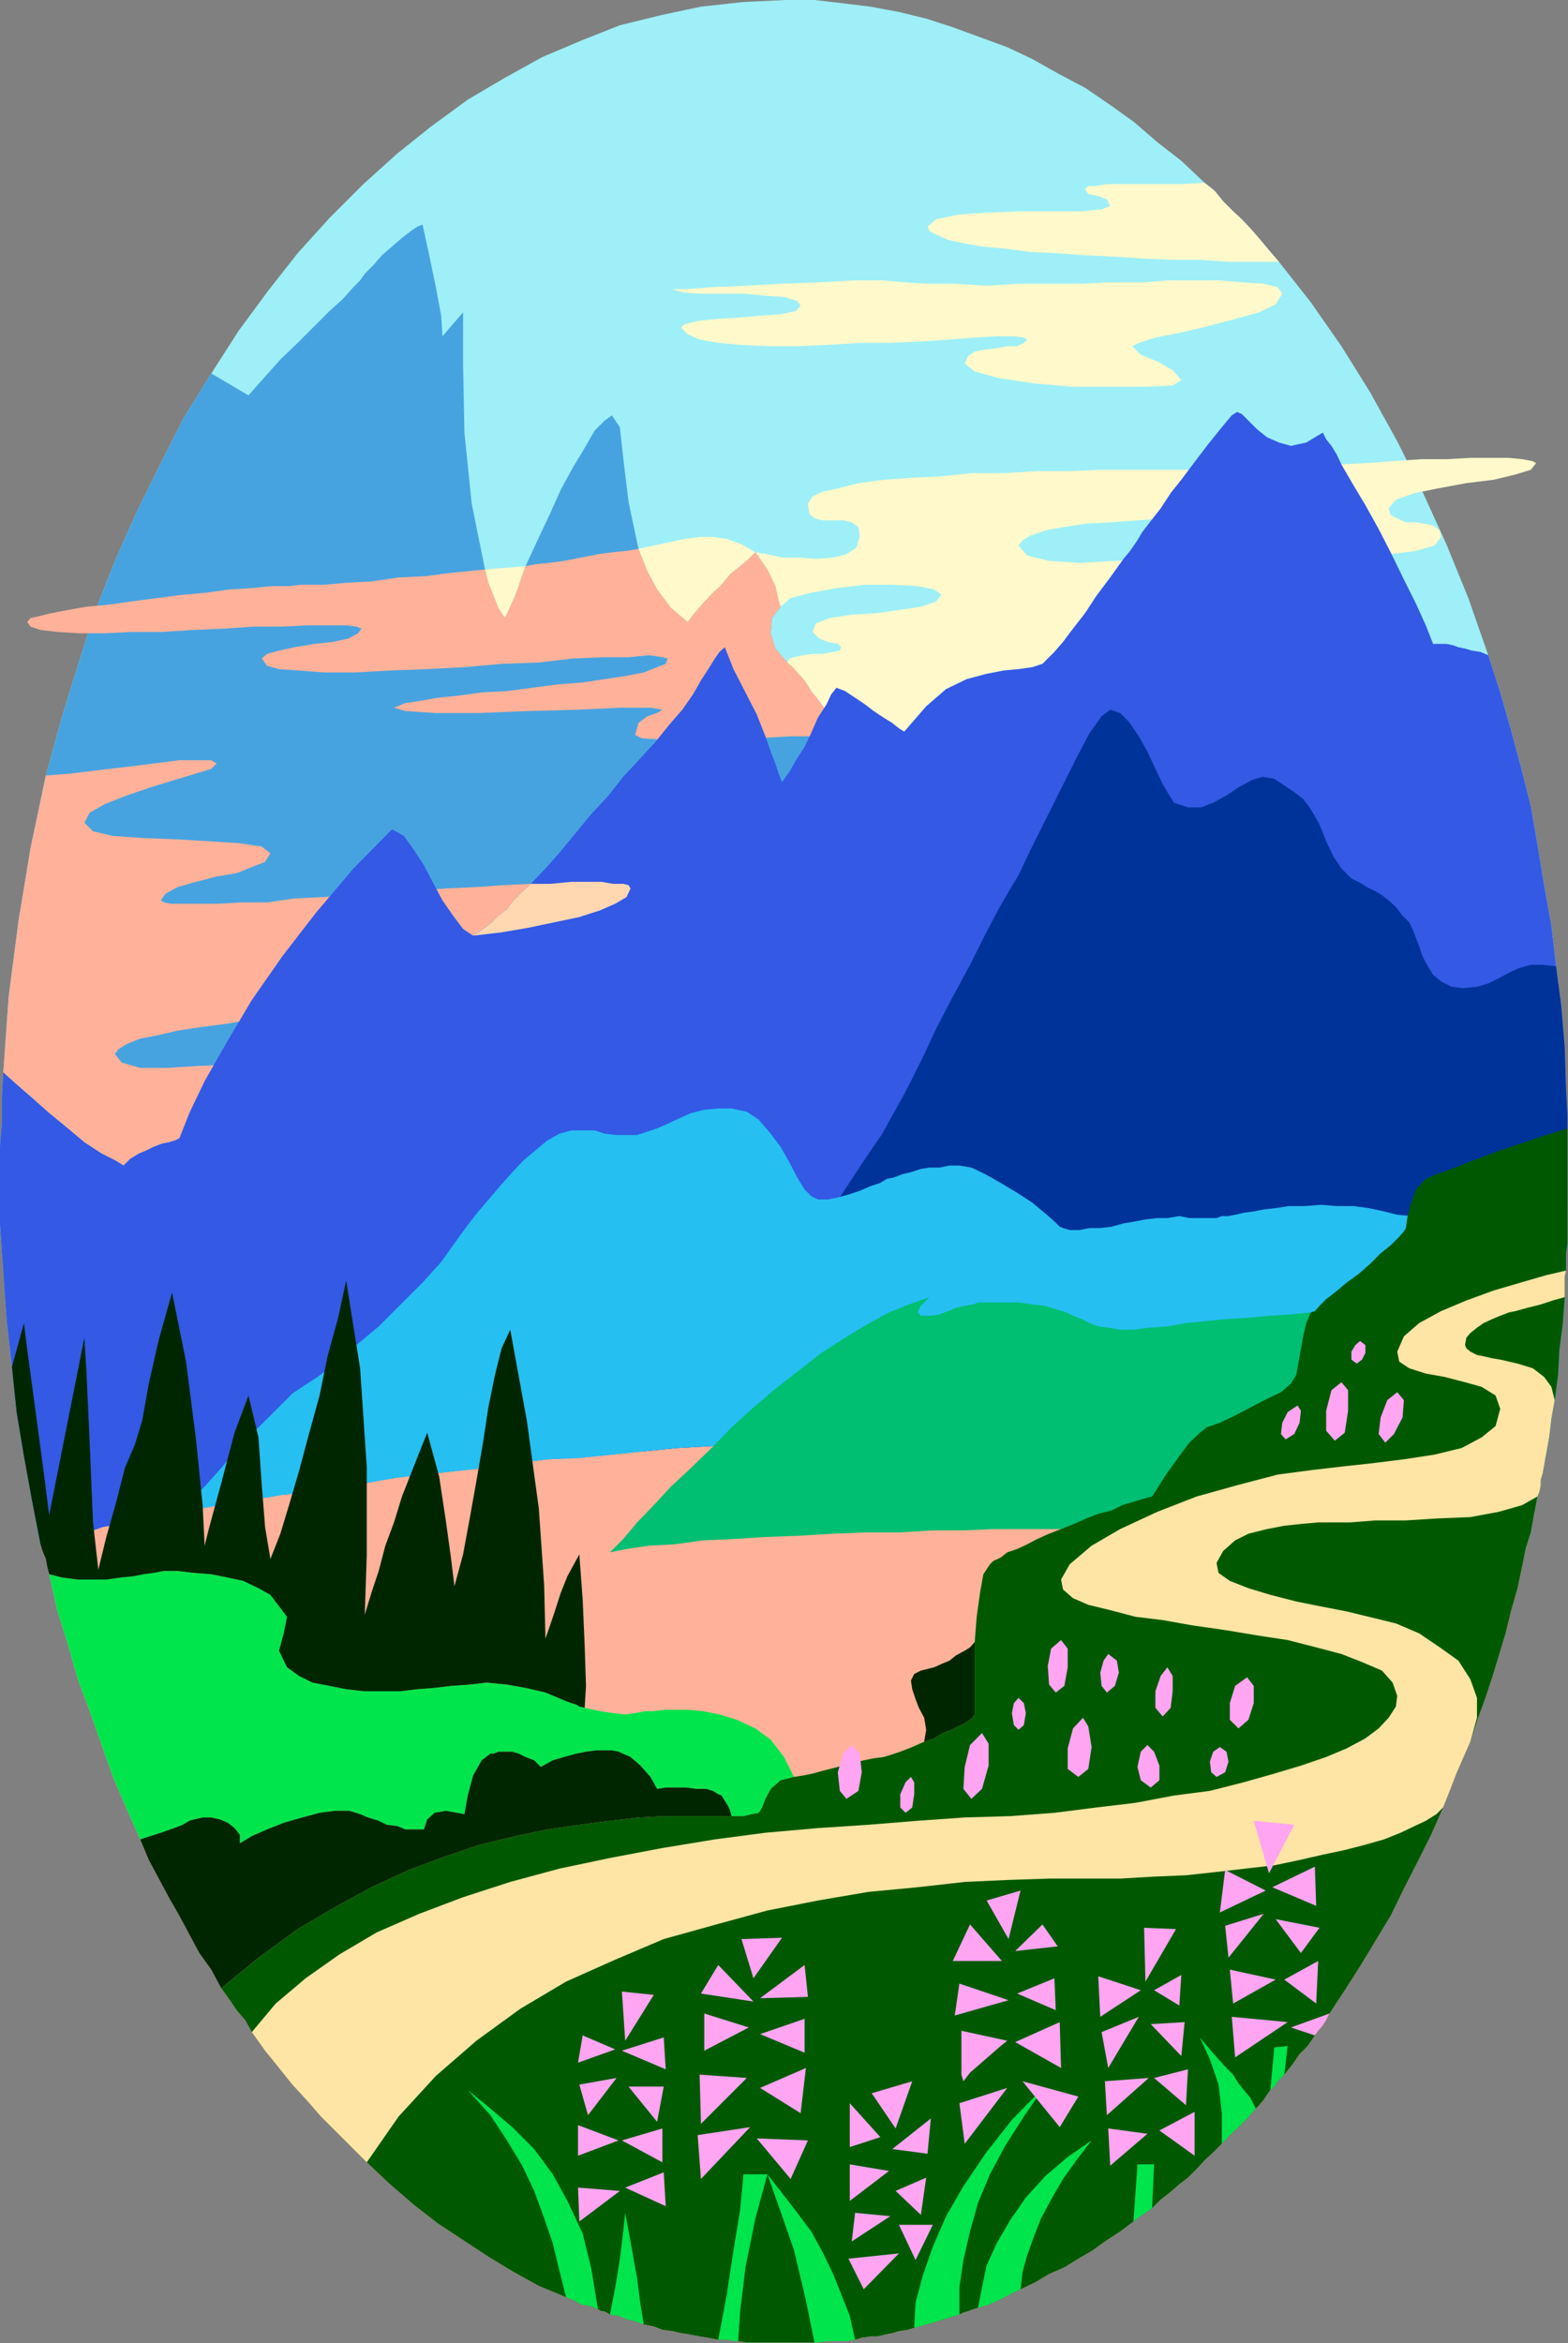 <?xml version="1.0" encoding="UTF-8" standalone="no"?>
<svg
   xmlns:ooo="http://xml.openoffice.org/svg/export"
   xmlns:dc="http://purl.org/dc/elements/1.1/"
   xmlns:cc="http://creativecommons.org/ns#"
   xmlns:rdf="http://www.w3.org/1999/02/22-rdf-syntax-ns#"
   xmlns:svg="http://www.w3.org/2000/svg"
   xmlns="http://www.w3.org/2000/svg"
   xmlns:sodipodi="http://sodipodi.sourceforge.net/DTD/sodipodi-0.dtd"
   xmlns:inkscape="http://www.inkscape.org/namespaces/inkscape"
   version="1.2"
   width="23.6mm"
   height="35.26mm"
   viewBox="0 0 2360 3526"
   preserveAspectRatio="xMidYMid"
   xml:space="preserve"
   id="svg267"
   sodipodi:docname="scn_mtn.svg"
   style="fill-rule:evenodd;stroke-width:28.222;stroke-linejoin:round"
   inkscape:version="0.92.5 (2060ec1f9f, 2020-04-08)"><rect x="0" y="0" width="2360" height="3526" fill="#808080" stroke="none"/><sodipodi:namedview
   pagecolor="#ffffff"
   bordercolor="#666666"
   borderopacity="1"
   objecttolerance="10"
   gridtolerance="10"
   guidetolerance="10"
   inkscape:pageopacity="0"
   inkscape:pageshadow="2"
   inkscape:window-width="664"
   inkscape:window-height="487"
   id="namedview269"
   showgrid="false"
   inkscape:zoom="0.2102413"
   inkscape:cx="44.598426"
   inkscape:cy="66.633069"
   inkscape:window-x="0"
   inkscape:window-y="0"
   inkscape:window-maximized="0"
   inkscape:current-layer="svg267" />
 <defs
   class="ClipPathGroup"
   id="defs8">
  <clipPath
   id="presentation_clip_path"
   clipPathUnits="userSpaceOnUse">
   <rect
   x="0"
   y="0"
   width="21000"
   height="29700"
   id="rect2" />
  </clipPath>
  <clipPath
   id="presentation_clip_path_shrink"
   clipPathUnits="userSpaceOnUse">
   <rect
   x="21"
   y="29"
   width="20958"
   height="29641"
   id="rect5" />
  </clipPath>
 </defs>
 <defs
   class="TextShapeIndex"
   id="defs12">
  <g
   ooo:slide="id1"
   ooo:id-list="id3"
   id="g10" />
 </defs>
 <defs
   class="EmbeddedBulletChars"
   id="defs44">
  <g
   id="bullet-char-template-57356"
   transform="matrix(4.8828125e-4,0,0,-4.8828125e-4,0,0)">
   <path
   d="M 580,1141 1163,571 580,0 -4,571 Z"
   id="path14"
   inkscape:connector-curvature="0" />
  </g>
  <g
   id="bullet-char-template-57354"
   transform="matrix(4.8828125e-4,0,0,-4.8828125e-4,0,0)">
   <path
   d="M 8,1128 H 1137 V 0 H 8 Z"
   id="path17"
   inkscape:connector-curvature="0" />
  </g>
  <g
   id="bullet-char-template-10146"
   transform="matrix(4.8828125e-4,0,0,-4.8828125e-4,0,0)">
   <path
   d="M 174,0 602,739 174,1481 1456,739 Z M 1358,739 309,1346 659,739 Z"
   id="path20"
   inkscape:connector-curvature="0" />
  </g>
  <g
   id="bullet-char-template-10132"
   transform="matrix(4.8828125e-4,0,0,-4.8828125e-4,0,0)">
   <path
   d="M 2015,739 1276,0 H 717 l 543,543 H 174 v 393 h 1086 l -543,545 h 557 z"
   id="path23"
   inkscape:connector-curvature="0" />
  </g>
  <g
   id="bullet-char-template-10007"
   transform="matrix(4.8828125e-4,0,0,-4.8828125e-4,0,0)">
   <path
   d="m 0,-2 c -7,16 -16,29 -25,39 l 381,530 c -94,256 -141,385 -141,387 0,25 13,38 40,38 9,0 21,-2 34,-5 21,4 42,12 65,25 l 27,-13 111,-251 280,301 64,-25 24,25 c 21,-10 41,-24 62,-43 C 886,937 835,863 770,784 769,783 710,716 594,584 L 774,223 c 0,-27 -21,-55 -63,-84 l 16,-20 C 717,90 699,76 672,76 641,76 570,178 457,381 L 164,-76 c -22,-34 -53,-51 -92,-51 -42,0 -63,17 -64,51 -7,9 -10,24 -10,44 0,9 1,19 2,30 z"
   id="path26"
   inkscape:connector-curvature="0" />
  </g>
  <g
   id="bullet-char-template-10004"
   transform="matrix(4.8828125e-4,0,0,-4.8828125e-4,0,0)">
   <path
   d="M 285,-33 C 182,-33 111,30 74,156 52,228 41,333 41,471 c 0,78 14,145 41,201 34,71 87,106 158,106 53,0 88,-31 106,-94 l 23,-176 c 8,-64 28,-97 59,-98 l 735,706 c 11,11 33,17 66,17 42,0 63,-15 63,-46 V 965 c 0,-36 -10,-64 -30,-84 L 442,47 C 390,-6 338,-33 285,-33 Z"
   id="path29"
   inkscape:connector-curvature="0" />
  </g>
  <g
   id="bullet-char-template-9679"
   transform="matrix(4.8828125e-4,0,0,-4.8828125e-4,0,0)">
   <path
   d="M 813,0 C 632,0 489,54 383,161 276,268 223,411 223,592 c 0,181 53,324 160,431 106,107 249,161 430,161 179,0 323,-54 432,-161 108,-107 162,-251 162,-431 0,-180 -54,-324 -162,-431 C 1136,54 992,0 813,0 Z"
   id="path32"
   inkscape:connector-curvature="0" />
  </g>
  <g
   id="bullet-char-template-8226"
   transform="matrix(4.8828125e-4,0,0,-4.8828125e-4,0,0)">
   <path
   d="m 346,457 c -73,0 -137,26 -191,78 -54,51 -81,114 -81,188 0,73 27,136 81,188 54,52 118,78 191,78 73,0 134,-26 185,-79 51,-51 77,-114 77,-187 0,-75 -25,-137 -76,-188 -50,-52 -112,-78 -186,-78 z"
   id="path35"
   inkscape:connector-curvature="0" />
  </g>
  <g
   id="bullet-char-template-8211"
   transform="matrix(4.8828125e-4,0,0,-4.8828125e-4,0,0)">
   <path
   d="M -4,459 H 1135 V 606 H -4 Z"
   id="path38"
   inkscape:connector-curvature="0" />
  </g>
  <g
   id="bullet-char-template-61548"
   transform="matrix(4.8828125e-4,0,0,-4.8828125e-4,0,0)">
   <path
   d="m 173,740 c 0,163 58,303 173,419 116,115 255,173 419,173 163,0 302,-58 418,-173 116,-116 174,-256 174,-419 0,-163 -58,-303 -174,-418 C 1067,206 928,148 765,148 601,148 462,206 346,322 231,437 173,577 173,740 Z"
   id="path41"
   inkscape:connector-curvature="0" />
  </g>
 </defs>
 <g
   id="g49"
   transform="translate(-9320,-13087)">
  <g
   id="id2"
   class="Master_Slide">
   <g
   id="bg-id2"
   class="Background" />
   <g
   id="bo-id2"
   class="BackgroundObjects" />
  </g>
 </g>
 <g
   class="SlideGroup"
   id="g265"
   transform="translate(-9320,-13087)">
  <g
   id="g263">
   <g
   id="container-id1">
    <g
   id="id1"
   class="Slide"
   clip-path="url(#presentation_clip_path)">
     <g
   class="Page"
   id="g259">
      <g
   class="Graphic"
   id="g257">
       <g
   id="id3">
        <rect
   class="BoundingBox"
   x="9320"
   y="13087"
   width="2360"
   height="3526"
   id="rect51"
   style="fill:none;stroke:none" />
        <defs
   id="defs56">
         <clipPath
   id="clip_path_1"
   clipPathUnits="userSpaceOnUse">
          <path
   d="m 9320,13087 h 2359 v 3525 H 9320 Z"
   id="path53"
   inkscape:connector-curvature="0" />
         </clipPath>
        </defs>
        <g
   clip-path="url(#clip_path_1)"
   id="g254">
         <path
   d="m 11642,15304 -28,-5 -28,-8 -31,-5 -28,-5 -33,-3 -30,-5 -33,-5 -33,-2 -33,-5 -33,-3 -36,-3 -36,-2 -35,-3 -36,-2 h -35 l -39,-3 h -48 l -51,-2 h -51 -50 -51 -51 l -54,2 h -50 l -54,3 -51,2 -53,3 -54,2 -50,3 -54,5 -53,3 -51,5 -48,5 -49,5 -48,2 -46,6 -48,7 -46,5 -46,5 -43,5 -46,8 -43,5 -43,8 -41,5 -41,7 -40,6 -38,7 -39,8 -27,5 -28,5 -26,5 -28,5 -23,8 -25,5 -23,5 -23,8 -13,-67 -12,-66 -11,-66 -7,-68 -8,-72 -5,-71 -5,-73 v -77 -38 l 3,-38 v -36 l 2,-38 8,-114 15,-115 18,-109 23,-109 23,-84 25,-81 25,-79 31,-79 33,-74 36,-73 35,-69 41,-66 41,-64 45,-61 44,-56 48,-53 51,-51 51,-46 50,-40 56,-41 56,-33 56,-31 59,-25 58,-23 61,-15 61,-13 64,-7 64,-3 h 43 l 43,5 41,5 43,8 41,10 40,13 41,15 41,15 38,18 41,23 38,20 38,26 35,25 36,31 36,28 35,33 15,12 13,16 15,15 13,12 15,16 13,15 15,18 13,15 48,61 46,66 43,69 41,74 38,76 36,79 33,81 30,86 18,56 16,56 15,56 15,59 10,58 10,61 11,61 7,61 8,61 5,61 2,61 3,61 v 18 15 15 18 13 13 15 13 23 22 l -3,23 v 26 l -2,10 v 10 10 10 l -3,41 -5,38 -2,38 -5,38 -5,28 -3,26 -5,28 z"
   id="path58"
   inkscape:connector-curvature="0"
   style="fill:#9eeff7;stroke:none" />
         <path
   d="m 11642,15304 -28,-5 -28,-8 -31,-5 -28,-5 -33,-3 -30,-5 -33,-5 -33,-2 -33,-5 -33,-3 -36,-3 -36,-2 -35,-3 -36,-2 h -35 l -39,-3 h -48 l -51,-2 h -51 -50 -51 -51 l -54,2 h -50 l -54,3 -51,2 -53,3 -54,2 -50,3 -54,5 -53,3 -51,5 -48,5 -49,5 -48,2 -46,6 -48,7 -46,5 -46,5 -43,5 -46,8 -43,5 -43,8 -41,5 -41,7 -40,6 -38,7 -39,8 -27,5 -28,5 -26,5 -28,5 -23,8 -25,5 -23,5 -23,8 -13,-67 -12,-66 -11,-66 -7,-68 -8,-72 -5,-71 -5,-73 v -77 -38 l 3,-38 v -36 l 2,-38 8,-114 15,-115 18,-109 23,-109 23,-84 25,-81 25,-79 31,-79 33,-74 36,-73 35,-69 41,-66 56,33 23,-26 25,-28 26,-25 25,-25 23,-23 20,-18 16,-18 10,-10 7,-10 13,-13 13,-15 15,-13 15,-13 13,-10 10,-7 8,-3 10,46 10,48 8,43 2,31 31,-36 v 79 l 2,102 11,107 20,99 5,20 8,20 7,18 10,15 8,-17 8,-18 7,-20 8,-23 18,-39 18,-38 17,-38 18,-33 18,-30 15,-26 15,-15 11,-8 12,18 5,46 8,66 15,71 13,33 15,28 21,28 25,21 10,-13 13,-15 15,-16 13,-12 13,-16 15,-12 13,-11 10,-10 18,26 12,25 5,23 3,8 -13,17 -2,23 7,23 18,21 8,7 7,8 11,12 10,16 12,15 13,18 13,18 13,17 20,26 20,23 16,17 15,16 15,12 15,16 10,15 13,15 10,15 8,16 8,12 7,11 8,12 13,18 17,20 18,23 21,23 20,23 23,23 20,20 20,23 18,28 18,31 18,33 15,33 15,30 16,23 15,15 18,11 20,10 23,10 25,8 23,12 23,13 20,13 16,17 15,21 18,23 20,25 20,23 18,25 18,21 15,18 13,12 13,15 15,18 18,26 18,23 20,25 18,23 20,18 15,10 21,7 25,13 31,15 28,16 28,17 23,16 15,18 z"
   id="path60"
   inkscape:connector-curvature="0"
   style="fill:#47a3e0;stroke:none" />
         <path
   d="m 11245,13481 -13,-15 -15,-18 -13,-15 -15,-16 -13,-12 -15,-15 -13,-16 -15,-12 -33,2 h -33 -30 -28 -23 l -18,3 h -10 l -5,5 5,7 15,3 13,5 5,10 -13,5 -30,3 h -44 -48 l -51,2 -43,3 -33,7 -13,11 3,7 10,5 18,8 23,5 28,5 33,3 38,5 40,2 41,3 43,2 46,3 43,2 h 44 l 43,3 h 41 z"
   id="path62"
   inkscape:connector-curvature="0"
   style="fill:#fff9cc;stroke:none" />
         <path
   d="m 10457,13918 -10,10 -13,11 -15,12 -13,16 -13,12 -15,16 -13,15 -10,13 -25,-21 -21,-28 -15,-28 -13,-33 23,-5 23,-5 23,-5 23,-3 h 20 l 21,3 22,8 z"
   id="path64"
   inkscape:connector-curvature="0"
   style="fill:#fff9cc;stroke:none" />
         <path
   d="m 10111,13939 -8,23 -7,20 -8,18 -8,17 -10,-15 -7,-18 -8,-20 -5,-20 z"
   id="path66"
   inkscape:connector-curvature="0"
   style="fill:#fff9cc;stroke:none" />
         <path
   d="m 10457,13918 18,26 12,25 5,23 3,8 15,-13 31,-8 38,-7 43,-5 h 41 l 38,2 25,5 11,8 -8,10 -23,8 -33,5 -36,5 -35,2 -33,5 -21,8 -5,13 10,10 13,5 15,3 5,5 -2,5 -10,2 -16,3 h -15 l -15,2 -13,3 -7,2 -3,6 8,7 7,8 11,12 10,16 12,15 13,18 13,18 13,17 h 10 l 12,-2 h 13 l 13,-3 h 13 10 l 10,-2 h 8 l 33,-38 30,-26 31,-15 30,-8 26,-5 22,-2 21,-3 15,-5 h 28 33 l 36,-2 35,-3 31,-5 28,-5 15,-10 8,-13 -3,-13 -10,-10 -13,-5 -15,-8 -18,-2 -12,-5 -11,-5 -2,-8 5,-8 15,-7 20,-5 26,-8 23,-8 20,-7 13,-8 5,-7 -13,-6 -33,-2 -48,2 -54,3 -53,3 -46,-3 -33,-8 -13,-15 6,-8 12,-7 23,-8 28,-5 33,-5 38,-2 39,-3 43,-3 h 40 39 38 33 28 23 12 5 l -5,3 -12,5 -13,13 -5,12 10,8 25,8 36,2 43,3 h 41 l 38,-5 28,-8 10,-13 -2,-10 -10,-7 -13,-3 -13,-2 h -15 l -13,-6 -10,-5 -3,-10 11,-13 28,-10 35,-7 43,-8 41,-5 33,-8 23,-7 8,-10 -5,-3 -16,-3 -20,-2 h -25 -33 l -36,2 h -38 l -43,3 -41,3 -43,2 h -44 l -40,3 -41,2 h -36 l -30,3 h -26 -25 -33 -41 -40 l -49,2 h -46 l -50,3 h -49 l -48,5 -43,2 -41,3 -38,5 -31,8 -23,5 -15,7 -7,11 2,15 8,7 12,3 h 16 15 l 13,3 10,7 2,15 -5,16 -15,10 -20,5 -26,2 -25,-2 h -26 l -22,-5 z"
   id="path68"
   inkscape:connector-curvature="0"
   style="fill:#fff9cc;stroke:none" />
         <path
   d="m 10332,13522 h 23 l 38,-3 49,-2 53,-3 56,-2 53,-3 h 46 l 33,3 33,2 h 41 l 48,3 48,-3 h 49 46 l 38,-2 h 28 28 l 35,-3 h 38 41 l 36,3 30,2 21,5 7,10 -10,16 -25,12 -36,10 -41,11 -43,10 -36,7 -25,8 -10,5 13,13 25,10 23,13 13,15 -13,8 -38,2 h -51 -61 l -59,-5 -53,-8 -36,-10 -15,-12 5,-11 10,-7 16,-3 17,-2 16,-3 h 15 l 10,-5 5,-5 -5,-3 -15,-2 h -26 l -33,2 -38,3 -43,3 -46,2 h -46 l -48,3 -48,2 h -43 l -41,-2 -33,-3 -28,-5 -18,-8 -10,-10 5,-5 20,-5 28,-3 33,-2 33,-3 31,-2 23,-5 7,-8 -5,-7 -20,-6 -28,-2 -33,-3 h -33 -33 l -26,-2 z"
   id="path70"
   inkscape:connector-curvature="0"
   style="fill:#fff9cc;stroke:none" />
         <path
   d="m 10281,13913 13,33 15,28 21,28 25,21 10,-13 13,-15 15,-16 13,-12 13,-16 15,-12 13,-11 10,-10 18,26 12,25 5,23 3,8 -13,17 -2,23 7,23 18,21 8,7 7,8 11,12 10,16 12,15 13,18 13,18 13,17 h -36 -46 l -51,3 h -53 l -51,2 h -41 l -28,-2 -10,-5 5,-18 13,-10 15,-5 8,-5 -18,-3 h -46 l -63,3 -74,2 -76,3 h -64 l -46,-3 -17,-5 5,-2 12,-5 21,-3 28,-5 30,-3 36,-5 38,-2 38,-5 38,-5 38,-3 33,-5 33,-5 26,-5 20,-8 13,-5 3,-8 -8,-2 -20,-3 -31,3 h -38 l -46,2 -51,6 -56,2 -56,5 -58,3 -54,2 -53,3 h -46 l -38,-3 -30,-2 -18,-5 -8,-11 8,-7 18,-5 23,-5 30,-5 28,-3 23,-5 15,-8 5,-7 -7,-3 -16,-2 h -25 -33 l -38,2 h -44 l -43,3 -48,2 -46,3 h -46 l -40,2 h -38 l -34,-2 -25,-3 -15,-5 -5,-7 5,-6 10,-2 20,-5 26,-5 28,-5 33,-3 35,-5 39,-5 38,-5 35,-3 36,-5 33,-2 30,-3 h 26 l 18,-2 h 12 23 l 33,-3 38,-2 41,-6 41,-2 38,-5 31,-3 20,-2 5,20 8,20 7,18 10,15 8,-17 8,-18 7,-20 8,-23 15,-3 21,-2 22,-3 26,-5 25,-5 23,-3 20,-2 z"
   id="path72"
   inkscape:connector-curvature="0"
   style="fill:#ffb299;stroke:none" />
         <path
   d="m 9590,14800 -6,3 -10,3 -10,2 -13,5 -10,5 -12,5 -13,8 -10,10 -13,-8 -20,-10 -26,-17 -25,-21 -28,-23 -26,-23 -23,-20 -20,-18 8,-114 15,-115 18,-109 23,-109 38,-3 41,-5 43,-5 40,-5 39,-5 h 28 20 l 8,5 -8,8 -23,7 -33,10 -36,11 -35,12 -33,13 -23,13 -8,15 13,13 30,7 44,3 50,2 51,3 46,3 33,5 13,10 -8,13 -18,7 -25,10 -30,5 -31,8 -28,8 -18,10 -7,10 5,3 10,2 h 18 25 28 l 36,-2 h 38 l 41,-6 43,-2 46,-3 45,-2 49,-5 45,-3 44,-2 43,-3 41,-2 h 30 l 31,-3 h 25 20 l 18,3 h 15 l 8,2 3,5 -6,13 -17,10 -23,10 -31,10 -38,8 -38,8 -41,7 -43,5 -43,5 -38,6 -38,2 -34,5 -27,3 -21,2 -13,3 -5,2 5,5 11,5 15,3 15,3 18,5 13,2 10,8 2,7 -5,11 -12,10 -23,10 -26,8 -30,5 -36,7 -35,5 -39,5 -38,6 -38,5 -33,5 -30,7 -26,5 -20,8 -13,8 -5,7 10,13 28,8 h 41 l 48,-3 46,-2 41,2 30,5 15,15 -2,18 -13,18 -23,15 -28,10 -30,11 -28,7 -23,5 z"
   id="path74"
   inkscape:connector-curvature="0"
   style="fill:#ffb299;stroke:none" />
         <path
   d="m 11560,14073 18,56 16,56 15,56 15,59 10,58 10,61 11,61 7,61 8,61 5,61 2,61 3,61 v 18 15 15 18 13 13 15 13 23 22 l -3,23 v 26 l -2,10 v 10 10 10 l -3,41 -5,38 -2,38 -5,38 -5,28 -3,26 -5,28 -5,28 -28,-5 -28,-8 -31,-5 -28,-5 -33,-3 -30,-5 -33,-5 -33,-2 -33,-5 -33,-3 -36,-3 -36,-2 -35,-3 -36,-2 h -35 l -39,-3 h -48 l -51,-2 h -51 -50 -51 -51 l -54,2 h -50 l -54,3 -51,2 -53,3 -54,2 -50,3 -54,5 -53,3 -51,5 -48,5 -49,5 -48,2 -46,6 -48,7 -46,5 -46,5 -43,5 -46,8 -43,5 -43,8 -41,5 -41,7 -40,6 -38,7 -39,8 -27,5 -28,5 -26,5 -28,5 -23,8 -25,5 -23,5 -23,8 -13,-67 -12,-66 -11,-66 -7,-68 -8,-72 -5,-71 -5,-73 v -77 -38 l 3,-38 v -36 l 2,-38 20,18 23,20 26,23 28,23 25,21 26,17 20,10 13,8 10,-10 13,-8 12,-5 10,-5 13,-5 10,-2 10,-3 6,-3 15,-38 23,-48 33,-58 38,-64 46,-66 51,-66 56,-66 58,-59 18,10 15,21 15,23 13,25 15,28 16,23 15,20 15,10 8,-5 10,-7 10,-8 10,-10 13,-10 10,-13 13,-13 13,-12 22,-23 23,-26 23,-28 23,-28 26,-28 22,-28 26,-28 23,-25 20,-25 20,-23 16,-23 12,-21 11,-17 10,-16 7,-10 8,-7 13,33 18,35 17,33 13,33 8,23 7,18 5,15 5,13 11,-15 10,-18 13,-20 10,-21 10,-23 13,-20 7,-15 8,-10 13,5 15,10 15,10 13,10 15,10 13,8 10,8 8,5 33,-38 30,-26 31,-15 30,-8 26,-5 22,-2 21,-3 15,-5 8,-8 10,-10 13,-15 15,-20 18,-23 17,-26 21,-28 20,-28 10,-12 11,-16 7,-12 10,-13 18,-23 15,-23 16,-20 15,-20 25,-33 21,-26 15,-18 8,-5 7,3 10,10 13,13 15,12 18,8 18,5 23,-5 25,-15 5,10 8,10 8,13 7,15 18,31 18,30 20,36 18,35 20,41 18,36 15,33 11,28 h 10 10 l 10,2 8,3 10,2 10,3 13,2 z"
   id="path76"
   inkscape:connector-curvature="0"
   style="fill:#3359e5;stroke:none" />
         <path
   d="m 11642,15304 -28,-5 -28,-8 -31,-5 -28,-5 -33,-3 -30,-5 -33,-5 -33,-2 -33,-5 -33,-3 -36,-3 -36,-2 -35,-3 -36,-2 h -35 l -39,-3 h -48 l -51,-2 h -51 -50 -51 -51 l -54,2 h -50 l -54,3 -51,2 -53,3 -54,2 -50,3 -54,5 -53,3 -51,5 -48,5 -49,5 -48,2 -46,6 -48,7 -46,5 -46,5 -43,5 -46,8 -43,5 -43,8 -41,5 -41,7 -40,6 -38,7 -39,8 -27,5 -28,5 -26,5 -28,5 -23,8 -25,5 -23,5 -23,8 3,10 5,12 2,11 3,12 12,54 16,51 15,53 18,48 18,51 17,48 21,49 20,45 13,31 15,28 15,28 16,28 15,28 15,28 18,25 15,28 13,18 10,15 13,15 10,18 20,28 21,26 20,25 23,25 20,23 23,23 23,23 23,23 35,33 36,31 36,28 38,25 38,25 38,23 38,21 41,17 13,5 10,6 13,2 12,5 5,3 h 3 l 5,2 5,3 13,2 12,5 13,3 13,5 15,3 13,5 15,2 13,3 13,2 15,3 13,2 15,3 h 7 8 l 8,2 h 7 l 18,3 h 18 18 18 10 12 11 10 l 18,-3 h 15 15 l 13,-2 10,-3 13,-2 h 10 l 13,-3 10,-2 10,-3 13,-2 10,-3 18,-5 17,-5 16,-5 17,-5 6,-3 7,-2 8,-3 7,-2 16,-5 18,-8 15,-8 15,-7 23,-11 20,-12 23,-10 21,-13 22,-13 21,-15 20,-13 20,-15 6,-5 7,-5 8,-5 7,-5 13,-13 13,-10 15,-13 13,-10 13,-13 12,-13 13,-12 13,-13 12,-13 13,-12 13,-13 13,-15 5,-5 7,-8 5,-8 5,-7 6,-5 5,-8 5,-5 5,-5 12,-15 11,-16 12,-12 11,-16 5,-7 7,-8 5,-8 5,-10 23,-35 23,-36 23,-38 23,-38 20,-41 21,-41 20,-40 18,-41 10,-25 10,-26 10,-23 11,-25 10,-31 12,-33 11,-33 10,-33 10,-33 8,-33 10,-35 7,-33 5,-26 8,-25 5,-28 5,-26 3,-7 2,-10 v -8 z"
   id="path78"
   inkscape:connector-curvature="0"
   style="fill:#ffb299;stroke:none" />
         <path
   d="m 10421,15820 -2,-8 -3,-7 -5,-8 -5,-8 -5,-2 -8,-5 -10,-3 h -15 l -15,-2 h -16 -15 l -13,2 -10,-18 -15,-17 -15,-13 -18,-8 -10,-2 h -11 -12 l -16,2 -15,3 -18,5 -17,5 -18,10 -10,-10 -13,-5 -10,-5 -10,-3 h -11 -10 l -7,3 h -5 l -13,10 -13,23 -8,30 -5,28 -28,-5 -17,3 -11,10 -5,15 h -7 -10 -11 l -12,-5 -16,-2 -12,-6 -16,-5 -12,-5 -16,-5 h -22 l -23,3 -26,7 -28,8 -25,10 -23,10 -18,11 v -13 l -8,-10 -10,-8 -12,-5 -13,-3 h -13 l -13,3 -7,2 -10,6 -13,5 -20,7 -31,10 -20,-45 -21,-49 -17,-48 -18,-51 -18,-48 -15,-53 -16,-51 -12,-54 20,5 23,3 h 23 20 l 21,-3 20,-2 15,-3 15,-2 16,-3 h 20 l 25,3 26,2 25,5 23,5 23,11 18,10 25,33 -5,25 -7,26 12,25 18,13 20,10 26,5 25,5 26,3 h 28 28 l 25,-3 26,-2 25,-3 28,-2 25,-3 31,3 28,5 30,7 31,13 8,3 7,2 5,3 8,2 23,5 20,3 18,2 15,-2 15,-3 h 13 l 15,-2 h 16 20 l 23,2 25,5 26,8 28,13 23,17 20,26 15,30 -20,5 -15,13 -8,15 -5,13 -5,8 -10,2 -13,3 z"
   id="path80"
   inkscape:connector-curvature="0"
   style="fill:#00e54c;stroke:none" />
         <path
   d="m 11662,14541 8,61 5,61 2,61 3,61 v 18 15 15 18 13 13 15 13 23 22 l -3,23 v 26 l -2,10 v 10 10 10 l -3,41 -5,38 -2,38 -5,38 -5,28 -3,26 -5,28 -5,28 -28,-5 -28,-8 -31,-5 -28,-5 -33,-3 -30,-5 -33,-5 -33,-2 -33,-5 -33,-3 -36,-3 -36,-2 -35,-3 -36,-2 h -35 l -39,-3 h -48 l -51,-2 h -51 -50 -51 -51 l -54,2 h -50 l -54,3 -51,2 -53,3 -54,2 -50,3 -54,5 -53,3 -51,5 20,-26 21,-30 25,-33 25,-33 26,-33 28,-33 25,-33 26,-28 25,-33 28,-36 31,-41 28,-43 25,-38 26,-38 17,-31 13,-23 13,-25 18,-36 20,-43 25,-48 26,-48 23,-46 20,-38 15,-26 15,-25 18,-38 23,-46 23,-46 23,-46 20,-38 18,-25 13,-10 15,5 13,13 15,22 13,23 12,26 11,23 10,17 7,11 21,7 h 20 l 18,-7 20,-11 18,-12 20,-11 16,-5 18,3 15,10 15,10 13,10 10,13 8,13 7,13 5,12 5,13 11,23 12,18 15,15 16,8 7,5 11,5 12,7 10,8 11,10 10,13 10,10 5,10 5,13 5,13 5,15 8,15 8,13 12,10 16,8 17,2 21,-2 17,-5 16,-8 15,-8 15,-7 18,-5 h 18 z"
   id="path82"
   inkscape:connector-curvature="0"
   style="fill:#003399;stroke:none" />
         <path
   d="m 9584,15365 39,-8 38,-7 40,-6 41,-7 41,-5 43,-8 43,-5 46,-8 43,-5 46,-5 46,-5 48,-7 46,-6 48,-2 49,-5 48,-5 51,-5 53,-3 54,-5 50,-3 54,-2 53,-3 51,-2 54,-3 h 50 l 54,-2 h 51 51 50 51 l 51,2 h 48 l 39,3 h 35 l 36,2 35,3 36,2 36,3 33,3 33,5 33,2 33,5 30,5 33,3 28,5 31,5 28,8 28,5 5,-28 5,-28 3,-26 5,-28 5,-38 2,-38 5,-38 3,-41 v -10 -10 -10 l 2,-10 v -26 l 3,-23 v -22 -23 l -31,2 -33,3 -35,2 -38,5 h -36 l -33,3 -28,-3 -23,-2 -20,-5 -23,-5 -23,-3 h -25 l -23,-2 -26,2 h -23 l -20,3 -18,2 -15,3 -15,2 -13,3 -10,2 h -10 l -8,3 h -8 -7 -13 -13 l -15,-3 -18,3 h -15 l -18,2 -15,3 -18,3 -18,5 -17,2 h -16 l -15,3 h -15 l -10,-3 -5,-2 -8,-8 -15,-13 -18,-15 -23,-15 -25,-15 -23,-13 -21,-10 -18,-3 h -15 l -15,3 h -15 l -13,2 -15,5 -13,3 -13,5 -10,2 -10,6 -15,5 -16,7 -15,5 -18,5 -15,3 h -15 l -10,-5 -10,-10 -11,-18 -12,-23 -13,-23 -15,-20 -18,-21 -18,-12 -23,-5 h -20 l -21,2 -20,5 -18,8 -17,8 -16,7 -15,5 -15,5 h -16 -15 l -18,-2 -15,-5 h -18 -17 l -18,5 -18,10 -18,15 -18,15 -17,18 -16,18 -17,20 -18,21 -18,23 -18,25 -20,28 -28,31 -33,33 -33,33 -36,30 -30,26 -26,20 -20,13 -18,12 -23,23 -28,28 -28,28 -28,33 -25,28 -26,23 z"
   id="path84"
   inkscape:connector-curvature="0"
   style="fill:#26bff2;stroke:none" />
         <path
   d="m 11677,14999 -2,10 v 10 10 10 l -3,41 -5,38 -2,38 -5,38 -5,28 -3,26 -5,28 -5,28 -3,10 v 8 l -2,10 -3,7 -5,26 -5,28 -8,25 -5,26 -28,-11 -33,-10 -40,-7 -44,-5 -48,-6 -51,-5 -53,-2 -54,-5 h -53 l -53,-3 -51,-2 h -46 -43 -38 -33 -26 -28 -36 -38 l -43,2 h -48 l -49,3 h -50 l -51,2 -51,3 -51,2 -48,3 -46,2 -43,6 -38,2 -34,5 -25,5 20,-20 21,-25 25,-26 26,-28 30,-28 31,-30 30,-31 33,-30 33,-28 36,-28 33,-26 36,-23 33,-20 33,-18 30,-12 31,-11 -5,5 -8,8 -5,10 5,5 h 8 7 l 13,-2 13,-5 12,-5 13,-3 13,-2 7,-3 h 11 12 18 20 l 21,3 18,2 17,5 16,5 10,5 13,5 12,6 13,5 15,2 18,3 h 20 l 23,-3 28,-2 28,-5 31,-3 30,-3 33,-2 31,-3 33,-2 30,-3 49,-10 48,-13 48,-10 49,-10 48,-8 48,-7 49,-3 z"
   id="path86"
   inkscape:connector-curvature="0"
   style="fill:#00bf72;stroke:none" />
         <path
   d="m 11680,14785 v 18 15 15 18 13 13 15 13 23 22 l -3,23 v 26 l -2,10 v 10 10 10 l -3,41 -5,38 -2,38 -5,38 -5,28 -3,26 -5,28 -5,28 -3,10 v 8 l -2,10 -3,7 -5,26 -5,28 -8,25 -5,26 -7,33 -10,35 -8,33 -10,33 -10,33 -11,33 -12,33 -10,31 -11,25 -10,23 -10,26 -10,25 -18,41 -20,40 -21,41 -20,41 -23,38 -23,38 -23,36 -23,35 -5,10 -5,8 -7,8 -5,7 -11,16 -12,12 -11,16 -12,15 -5,5 -5,5 -5,8 -6,5 -5,7 -5,8 -7,8 -5,5 -13,15 -13,13 -13,12 -12,13 -13,13 -13,12 -12,13 -13,13 -13,10 -15,13 -13,10 -13,13 -7,5 -8,5 -7,5 -6,5 -20,15 -20,13 -21,15 -22,13 -21,13 -23,10 -20,12 -23,11 -15,7 -15,8 -18,8 -16,5 -7,2 -8,3 -7,2 -6,3 -17,5 -16,5 -17,5 -18,5 -10,3 -13,2 -10,3 -10,2 -13,3 h -10 l -13,2 -10,3 -13,2 h -15 -15 l -18,3 h -10 -11 -12 -10 -18 -18 -18 l -18,-3 h -7 l -8,-2 h -8 -7 l -15,-3 -13,-2 -15,-3 -13,-2 -13,-3 -15,-2 -13,-5 -15,-3 -13,-5 -13,-3 -12,-5 -13,-2 -5,-3 -5,-2 h -3 l -5,-3 -12,-5 -13,-2 -10,-6 -13,-5 -41,-17 -38,-21 -38,-23 -38,-25 -38,-25 -36,-28 -36,-31 -35,-33 -23,-23 -23,-23 -23,-23 -20,-23 -23,-25 -20,-25 -21,-26 -20,-28 -10,-18 -13,-15 -10,-15 -13,-18 56,-46 59,-43 56,-33 55,-30 56,-26 54,-20 53,-18 54,-13 48,-10 48,-7 46,-6 43,-5 38,-2 h 39 33 30 18 l 13,-3 10,-2 5,-8 5,-13 8,-15 15,-13 20,-5 13,-2 15,-3 18,-5 20,-5 18,-5 21,-5 15,-3 15,-2 10,-3 15,-5 18,-7 18,-8 15,-5 13,-8 13,-5 10,-5 10,-5 8,-5 5,-5 2,-3 v -12 -26 -33 -38 l 3,-38 5,-36 5,-28 10,-15 5,-5 11,-5 10,-8 15,-5 15,-7 15,-8 18,-8 18,-7 20,-8 18,-8 18,-7 20,-5 16,-8 17,-5 16,-5 12,-3 21,-33 20,-28 15,-20 16,-15 10,-8 20,-7 23,-11 23,-12 25,-13 21,-10 15,-13 8,-13 5,-28 5,-28 5,-22 7,-16 6,-2 7,-8 10,-10 13,-10 18,-15 18,-13 17,-15 16,-16 15,-12 13,-13 7,-8 3,-5 2,-15 5,-20 8,-23 15,-16 16,-7 28,-10 33,-13 35,-13 36,-12 33,-11 23,-7 z"
   id="path88"
   inkscape:connector-curvature="0"
   style="fill:#005900;stroke:none" />
         <path
   d="m 11677,14999 -2,10 v 10 10 10 l -18,5 -18,6 -20,5 -18,5 -10,2 -13,5 -12,5 -13,6 -10,7 -10,8 -6,7 -2,11 2,5 6,5 10,5 10,2 13,3 12,2 13,3 13,3 23,7 17,13 11,15 5,20 -5,28 -3,26 -5,28 -5,28 -3,10 v 8 l -2,10 -3,7 -23,13 -35,10 -43,8 -49,2 -48,3 h -46 l -38,3 h -28 -20 l -23,2 -28,3 -26,5 -28,7 -20,10 -18,16 -10,18 3,15 17,12 28,11 33,10 39,10 40,8 36,7 33,8 41,10 35,15 31,21 28,20 18,28 10,28 v 30 l -10,36 -11,25 -10,23 -10,26 -10,25 -10,10 -16,10 -17,8 -21,10 -25,10 -28,8 -31,8 -33,7 -35,8 -38,8 -44,5 -43,5 -46,5 -48,2 -51,3 h -51 -56 l -61,2 -66,3 -71,8 -74,7 -76,13 -76,15 -77,21 -79,22 -73,31 -74,33 -69,41 -66,48 -61,53 -56,61 -48,69 -23,-23 -23,-23 -23,-23 -20,-23 -23,-25 -20,-25 -21,-26 -20,-28 36,-43 45,-38 51,-36 56,-33 64,-28 66,-25 71,-23 74,-20 76,-16 79,-15 79,-13 76,-10 79,-7 76,-5 74,-6 71,-5 69,-2 66,-5 63,-8 59,-7 58,-11 54,-7 51,-13 46,-13 40,-12 38,-13 31,-13 28,-15 20,-15 15,-16 11,-17 2,-16 -7,-20 -16,-18 -28,-12 -33,-13 -38,-10 -43,-11 -46,-7 -48,-8 -49,-7 -45,-8 -41,-5 -38,-10 -33,-8 -23,-10 -15,-13 -3,-15 13,-23 33,-28 43,-25 56,-26 59,-23 61,-17 61,-16 53,-7 43,-5 46,-5 48,-6 46,-7 41,-10 30,-16 21,-17 7,-26 -7,-20 -21,-13 -25,-7 -31,-8 -28,-5 -25,-8 -15,-10 -3,-15 10,-23 23,-20 33,-18 38,-16 41,-15 41,-12 38,-11 z"
   id="path90"
   inkscape:connector-curvature="0"
   style="fill:#ffe5a5;stroke:none" />
         <path
   d="m 11210,16260 -13,15 -13,13 -13,12 -12,13 v -46 l -5,-43 -13,-38 -15,-33 15,18 13,15 12,13 10,10 8,13 8,10 10,12 z"
   id="path92"
   inkscape:connector-curvature="0"
   style="fill:#00e54c;stroke:none" />
         <path
   d="m 10856,16532 -15,7 -15,8 -18,8 -16,5 6,-31 7,-33 15,-33 21,-36 23,-33 30,-33 33,-28 36,-25 -23,30 -20,28 -18,31 -15,28 -11,28 -10,28 -7,25 z"
   id="path94"
   inkscape:connector-curvature="0"
   style="fill:#00e54c;stroke:none" />
         <path
   d="m 10764,16570 -17,5 -16,5 -17,5 -18,5 2,-38 11,-41 15,-43 20,-46 26,-45 33,-49 40,-51 49,-50 -31,45 -28,44 -23,43 -18,43 -12,43 -10,43 -6,41 z"
   id="path96"
   inkscape:connector-curvature="0"
   style="fill:#00e54c;stroke:none" />
         <path
   d="m 10607,16608 -13,2 h -15 -15 l -18,3 -13,-64 -18,-76 -23,-66 -17,-48 22,28 23,30 21,28 17,31 16,33 12,30 13,33 z"
   id="path98"
   inkscape:connector-curvature="0"
   style="fill:#00e54c;stroke:none" />
         <path
   d="m 10431,16610 h -7 l -8,-2 h -8 -7 l 13,-69 10,-66 10,-61 5,-53 h 36 l -18,66 -15,74 -8,66 z"
   id="path100"
   inkscape:connector-curvature="0"
   style="fill:#00e54c;stroke:none" />
         <path
   d="m 10289,16585 -13,-5 -13,-3 -12,-5 -13,-2 8,-41 7,-43 5,-41 3,-28 10,54 8,45 5,39 z"
   id="path102"
   inkscape:connector-curvature="0"
   style="fill:#00e54c;stroke:none" />
         <path
   d="m 10220,16562 -12,-5 -13,-2 -10,-6 -13,-5 -10,-40 -10,-41 -13,-38 -15,-41 -18,-38 -23,-38 -25,-38 -34,-38 34,28 33,28 33,33 28,38 22,40 23,49 13,53 z"
   id="path104"
   inkscape:connector-curvature="0"
   style="fill:#00e54c;stroke:none" />
         <path
   d="m 11253,16209 -5,5 -5,5 -5,8 -6,5 6,-64 20,-2 z"
   id="path106"
   inkscape:connector-curvature="0"
   style="fill:#00e54c;stroke:none" />
         <path
   d="m 11054,16410 -7,5 -8,5 -7,5 -6,5 6,-86 h 25 z"
   id="path108"
   inkscape:connector-curvature="0"
   style="fill:#00e54c;stroke:none" />
         <path
   d="m 10261,16158 -5,-74 48,5 z"
   id="path110"
   inkscape:connector-curvature="0"
   style="fill:#ffa5f2;stroke:none" />
         <path
   d="m 10256,16173 63,-20 3,48 z"
   id="path112"
   inkscape:connector-curvature="0"
   style="fill:#ffa5f2;stroke:none" />
         <path
   d="m 10266,16227 h 53 l -10,53 z"
   id="path114"
   inkscape:connector-curvature="0"
   style="fill:#ffa5f2;stroke:none" />
         <path
   d="m 10256,16308 61,-18 v 51 z"
   id="path116"
   inkscape:connector-curvature="0"
   style="fill:#ffa5f2;stroke:none" />
         <path
   d="m 10261,16379 58,-23 3,51 z"
   id="path118"
   inkscape:connector-curvature="0"
   style="fill:#ffa5f2;stroke:none" />
         <path
   d="m 10253,16384 -61,46 -2,-51 z"
   id="path120"
   inkscape:connector-curvature="0"
   style="fill:#ffa5f2;stroke:none" />
         <path
   d="m 10251,16308 -61,23 v -46 z"
   id="path122"
   inkscape:connector-curvature="0"
   style="fill:#ffa5f2;stroke:none" />
         <path
   d="m 10248,16214 -43,56 -13,-46 z"
   id="path124"
   inkscape:connector-curvature="0"
   style="fill:#ffa5f2;stroke:none" />
         <path
   d="m 10246,16171 -56,20 7,-41 z"
   id="path126"
   inkscape:connector-curvature="0"
   style="fill:#ffa5f2;stroke:none" />
         <path
   d="m 10375,16087 26,-43 53,55 z"
   id="path128"
   inkscape:connector-curvature="0"
   style="fill:#ffa5f2;stroke:none" />
         <path
   d="m 10380,16117 67,21 -67,35 z"
   id="path130"
   inkscape:connector-curvature="0"
   style="fill:#ffa5f2;stroke:none" />
         <path
   d="m 10373,16209 71,5 -69,69 z"
   id="path132"
   inkscape:connector-curvature="0"
   style="fill:#ffa5f2;stroke:none" />
         <path
   d="m 10370,16300 79,-12 -74,78 z"
   id="path134"
   inkscape:connector-curvature="0"
   style="fill:#ffa5f2;stroke:none" />
         <path
   d="m 10459,16305 77,3 -26,58 z"
   id="path136"
   inkscape:connector-curvature="0"
   style="fill:#ffa5f2;stroke:none" />
         <path
   d="m 10464,16229 69,-30 -8,68 z"
   id="path138"
   inkscape:connector-curvature="0"
   style="fill:#ffa5f2;stroke:none" />
         <path
   d="m 10464,16148 67,-23 v 51 z"
   id="path140"
   inkscape:connector-curvature="0"
   style="fill:#ffa5f2;stroke:none" />
         <path
   d="m 10464,16094 67,-50 5,48 z"
   id="path142"
   inkscape:connector-curvature="0"
   style="fill:#ffa5f2;stroke:none" />
         <path
   d="m 10454,16064 -18,-59 61,-2 z"
   id="path144"
   inkscape:connector-curvature="0"
   style="fill:#ffa5f2;stroke:none" />
         <path
   d="m 10632,16237 61,-18 -25,71 z"
   id="path146"
   inkscape:connector-curvature="0"
   style="fill:#ffa5f2;stroke:none" />
         <path
   d="m 10663,16321 58,-46 -5,53 z"
   id="path148"
   inkscape:connector-curvature="0"
   style="fill:#ffa5f2;stroke:none" />
         <path
   d="m 10668,16384 46,-20 -8,56 z"
   id="path150"
   inkscape:connector-curvature="0"
   style="fill:#ffa5f2;stroke:none" />
         <path
   d="m 10673,16435 h 51 l -26,53 z"
   id="path152"
   inkscape:connector-curvature="0"
   style="fill:#ffa5f2;stroke:none" />
         <path
   d="m 10597,16486 76,-8 -53,54 z"
   id="path154"
   inkscape:connector-curvature="0"
   style="fill:#ffa5f2;stroke:none" />
         <path
   d="m 10602,16460 5,-43 53,5 z"
   id="path156"
   inkscape:connector-curvature="0"
   style="fill:#ffa5f2;stroke:none" />
         <path
   d="m 10599,16399 v -55 l 59,10 z"
   id="path158"
   inkscape:connector-curvature="0"
   style="fill:#ffa5f2;stroke:none" />
         <path
   d="m 10599,16318 v -66 l 46,51 z"
   id="path160"
   inkscape:connector-curvature="0"
   style="fill:#ffa5f2;stroke:none" />
         <path
   d="m 10780,15983 48,55 h -74 z"
   id="path162"
   inkscape:connector-curvature="0"
   style="fill:#ffa5f2;stroke:none" />
         <path
   d="m 10805,15947 51,-15 -18,73 z"
   id="path164"
   inkscape:connector-curvature="0"
   style="fill:#ffa5f2;stroke:none" />
         <path
   d="m 10848,16023 41,-40 23,33 z"
   id="path166"
   inkscape:connector-curvature="0"
   style="fill:#ffa5f2;stroke:none" />
         <path
   d="m 10851,16087 56,-23 2,48 z"
   id="path168"
   inkscape:connector-curvature="0"
   style="fill:#ffa5f2;stroke:none" />
         <path
   d="m 10848,16160 67,-30 2,69 z"
   id="path170"
   inkscape:connector-curvature="0"
   style="fill:#ffa5f2;stroke:none" />
         <path
   d="m 10859,16219 84,23 -28,46 z"
   id="path172"
   inkscape:connector-curvature="0"
   style="fill:#ffa5f2;stroke:none" />
         <path
   d="m 10836,16229 -72,23 8,61 z"
   id="path174"
   inkscape:connector-curvature="0"
   style="fill:#ffa5f2;stroke:none" />
         <path
   d="m 10836,16158 -69,-15 v 12 28 26 l 3,10 10,-13 23,-20 23,-20 z"
   id="path176"
   inkscape:connector-curvature="0"
   style="fill:#ffa5f2;stroke:none" />
         <path
   d="m 10764,16072 74,25 -81,23 z"
   id="path178"
   inkscape:connector-curvature="0"
   style="fill:#ffa5f2;stroke:none" />
         <path
   d="m 10973,16061 64,21 -61,40 z"
   id="path180"
   inkscape:connector-curvature="0"
   style="fill:#ffa5f2;stroke:none" />
         <path
   d="m 11044,16069 -2,-81 48,2 z"
   id="path182"
   inkscape:connector-curvature="0"
   style="fill:#ffa5f2;stroke:none" />
         <path
   d="m 11057,16082 41,-23 -3,46 z"
   id="path184"
   inkscape:connector-curvature="0"
   style="fill:#ffa5f2;stroke:none" />
         <path
   d="m 11034,16122 -46,77 -10,-54 z"
   id="path186"
   inkscape:connector-curvature="0"
   style="fill:#ffa5f2;stroke:none" />
         <path
   d="m 11052,16133 51,-3 -5,51 z"
   id="path188"
   inkscape:connector-curvature="0"
   style="fill:#ffa5f2;stroke:none" />
         <path
   d="m 11049,16214 -63,56 -3,-51 z"
   id="path190"
   inkscape:connector-curvature="0"
   style="fill:#ffa5f2;stroke:none" />
         <path
   d="m 11057,16214 51,-13 -3,54 z"
   id="path192"
   inkscape:connector-curvature="0"
   style="fill:#ffa5f2;stroke:none" />
         <path
   d="m 10988,16290 59,8 -56,48 z"
   id="path194"
   inkscape:connector-curvature="0"
   style="fill:#ffa5f2;stroke:none" />
         <path
   d="m 11065,16293 53,-28 v 66 z"
   id="path196"
   inkscape:connector-curvature="0"
   style="fill:#ffa5f2;stroke:none" />
         <path
   d="m 11179,16183 -5,-61 84,8 z"
   id="path198"
   inkscape:connector-curvature="0"
   style="fill:#ffa5f2;stroke:none" />
         <path
   d="m 11176,16102 64,-36 -69,-15 z"
   id="path200"
   inkscape:connector-curvature="0"
   style="fill:#ffa5f2;stroke:none" />
         <path
   d="m 11164,15901 61,31 -69,33 z"
   id="path202"
   inkscape:connector-curvature="0"
   style="fill:#ffa5f2;stroke:none" />
         <path
   d="m 11230,15906 -23,-79 61,6 z"
   id="path204"
   inkscape:connector-curvature="0"
   style="fill:#ffa5f2;stroke:none" />
         <path
   d="m 11235,15927 64,-31 2,59 z"
   id="path206"
   inkscape:connector-curvature="0"
   style="fill:#ffa5f2;stroke:none" />
         <path
   d="m 11240,15975 66,13 -28,38 z"
   id="path208"
   inkscape:connector-curvature="0"
   style="fill:#ffa5f2;stroke:none" />
         <path
   d="m 11164,15985 58,-18 -53,66 z"
   id="path210"
   inkscape:connector-curvature="0"
   style="fill:#ffa5f2;stroke:none" />
         <path
   d="m 11253,16066 51,-28 -3,64 z"
   id="path212"
   inkscape:connector-curvature="0"
   style="fill:#ffa5f2;stroke:none" />
         <path
   d="m 11321,16117 -5,10 -5,8 -7,8 -5,7 -36,-12 z"
   id="path214"
   inkscape:connector-curvature="0"
   style="fill:#ffa5f2;stroke:none" />
         <path
   d="m 10602,15713 12,13 3,28 -5,28 -18,12 -10,-12 -3,-28 8,-28 z"
   id="path216"
   inkscape:connector-curvature="0"
   style="fill:#ffa5f2;stroke:none" />
         <path
   d="m 10691,15761 5,8 v 18 l -3,20 -10,8 -8,-8 v -20 l 8,-18 z"
   id="path218"
   inkscape:connector-curvature="0"
   style="fill:#ffa5f2;stroke:none" />
         <path
   d="m 10798,15695 10,16 v 33 l -10,35 -16,15 -12,-15 2,-33 8,-33 z"
   id="path220"
   inkscape:connector-curvature="0"
   style="fill:#ffa5f2;stroke:none" />
         <path
   d="m 10853,15642 8,8 3,15 -3,18 -8,7 -7,-7 -3,-18 3,-15 z"
   id="path222"
   inkscape:connector-curvature="0"
   style="fill:#ffa5f2;stroke:none" />
         <path
   d="m 10917,15555 10,13 v 28 l -5,28 -13,10 -10,-12 -2,-28 5,-26 z"
   id="path224"
   inkscape:connector-curvature="0"
   style="fill:#ffa5f2;stroke:none" />
         <path
   d="m 10988,15576 13,10 3,18 -6,20 -12,10 -8,-10 -2,-20 5,-18 z"
   id="path226"
   inkscape:connector-curvature="0"
   style="fill:#ffa5f2;stroke:none" />
         <path
   d="m 10950,15672 8,13 5,31 -5,33 -15,12 -16,-12 v -31 l 8,-30 z"
   id="path228"
   inkscape:connector-curvature="0"
   style="fill:#ffa5f2;stroke:none" />
         <path
   d="m 11077,15596 8,13 v 23 l -3,25 -12,13 -11,-13 v -25 l 8,-23 z"
   id="path230"
   inkscape:connector-curvature="0"
   style="fill:#ffa5f2;stroke:none" />
         <path
   d="m 11047,15713 10,10 8,21 v 22 l -13,11 -15,-11 -5,-20 5,-23 z"
   id="path232"
   inkscape:connector-curvature="0"
   style="fill:#ffa5f2;stroke:none" />
         <path
   d="m 11156,15716 10,7 3,15 -5,16 -13,7 -8,-7 -2,-16 5,-15 z"
   id="path234"
   inkscape:connector-curvature="0"
   style="fill:#ffa5f2;stroke:none" />
         <path
   d="m 11197,15611 10,13 v 26 l -8,25 -15,13 -13,-13 v -25 l 8,-26 z"
   id="path236"
   inkscape:connector-curvature="0"
   style="fill:#ffa5f2;stroke:none" />
         <path
   d="m 11273,15202 5,8 -2,18 -8,17 -13,8 -7,-8 2,-17 8,-16 z"
   id="path238"
   inkscape:connector-curvature="0"
   style="fill:#ffa5f2;stroke:none" />
         <path
   d="m 11339,15167 10,12 v 31 l -5,33 -15,12 -13,-15 v -30 l 8,-31 z"
   id="path240"
   inkscape:connector-curvature="0"
   style="fill:#ffa5f2;stroke:none" />
         <path
   d="m 11423,15182 10,12 -2,26 -13,25 -13,13 -10,-13 3,-25 10,-26 z"
   id="path242"
   inkscape:connector-curvature="0"
   style="fill:#ffa5f2;stroke:none" />
         <path
   d="m 11367,15105 8,6 v 12 l -5,10 -8,6 -8,-6 v -12 l 6,-10 z"
   id="path244"
   inkscape:connector-curvature="0"
   style="fill:#ffa5f2;stroke:none" />
         <path
   d="m 10787,15558 v 38 33 26 12 l -2,3 -5,5 -8,5 -10,5 -10,5 -13,5 -13,8 -15,5 3,-18 -3,-18 -8,-15 -5,-13 -5,-15 -2,-13 5,-10 10,-5 8,-2 12,-3 11,-5 12,-5 10,-8 13,-7 8,-5 z"
   id="path246"
   inkscape:connector-curvature="0"
   style="fill:#002600;stroke:none" />
         <path
   d="m 10421,15820 h -30 -33 -39 l -38,2 -43,5 -46,6 -48,7 -48,10 -54,13 -53,18 -54,20 -56,26 -55,30 -56,33 -59,43 -56,46 -15,-28 -18,-25 -15,-28 -15,-28 -16,-28 -15,-28 -15,-28 -13,-31 31,-10 20,-7 13,-5 10,-6 7,-2 13,-3 h 13 l 13,3 12,5 10,8 8,10 v 13 l 18,-11 23,-10 25,-10 28,-8 26,-7 23,-3 h 22 l 16,5 12,5 16,5 12,6 16,2 12,5 h 11 10 7 l 5,-15 11,-10 17,-3 28,5 5,-28 8,-30 13,-23 13,-10 h 5 l 7,-3 h 10 11 l 10,3 10,5 13,5 10,10 18,-10 17,-5 18,-5 15,-3 16,-2 h 12 11 l 10,2 18,8 15,13 15,17 10,18 13,-2 h 15 16 l 15,2 h 15 l 10,3 8,5 5,2 5,8 5,8 3,7 z"
   id="path248"
   inkscape:connector-curvature="0"
   style="fill:#002600;stroke:none" />
         <path
   d="m 10200,15657 -8,-2 -5,-3 -7,-2 -8,-3 -31,-13 -30,-7 -28,-5 -31,-3 -25,3 -28,2 -25,3 -26,2 -25,3 h -28 -28 l -26,-3 -25,-5 -26,-5 -20,-10 -18,-13 -12,-25 7,-26 5,-25 -25,-33 -18,-10 -23,-11 -23,-5 -25,-5 -26,-2 -25,-3 h -20 l -16,3 -15,2 -15,3 -20,2 -21,3 h -20 -23 l -23,-3 -20,-5 -3,-12 -2,-11 -5,-12 -3,-10 -13,-67 -12,-66 -11,-66 -7,-68 18,-66 5,40 12,89 13,97 8,63 53,-267 3,49 5,109 5,120 8,71 12,-49 15,-53 13,-51 15,-35 11,-36 10,-56 15,-66 20,-71 21,104 15,117 10,99 3,61 7,-28 18,-66 20,-76 21,-56 15,63 5,72 5,63 8,48 15,-38 13,-43 15,-51 15,-56 16,-58 12,-59 16,-58 12,-56 21,132 10,148 v 134 l -3,89 10,-33 11,-33 10,-38 13,-35 12,-39 13,-33 13,-33 12,-30 18,66 10,66 8,58 5,41 13,-48 10,-54 10,-56 10,-58 8,-53 10,-49 10,-40 13,-28 25,137 18,132 8,115 2,81 13,-38 10,-31 10,-25 18,-33 5,68 3,69 2,61 z"
   id="path250"
   inkscape:connector-curvature="0"
   style="fill:#002600;stroke:none" />
         <path
   d="m 10032,14495 8,-5 10,-7 10,-8 10,-10 13,-10 10,-13 13,-13 13,-12 h 30 l 31,-3 h 25 20 l 18,3 h 15 l 8,2 3,5 -6,13 -17,10 -23,10 -31,10 -38,8 -38,8 -41,7 z"
   id="path252"
   inkscape:connector-curvature="0"
   style="fill:#ffd8b2;stroke:none" />
        </g>
       </g>
      </g>
     </g>
    </g>
   </g>
  </g>
 </g>
</svg>